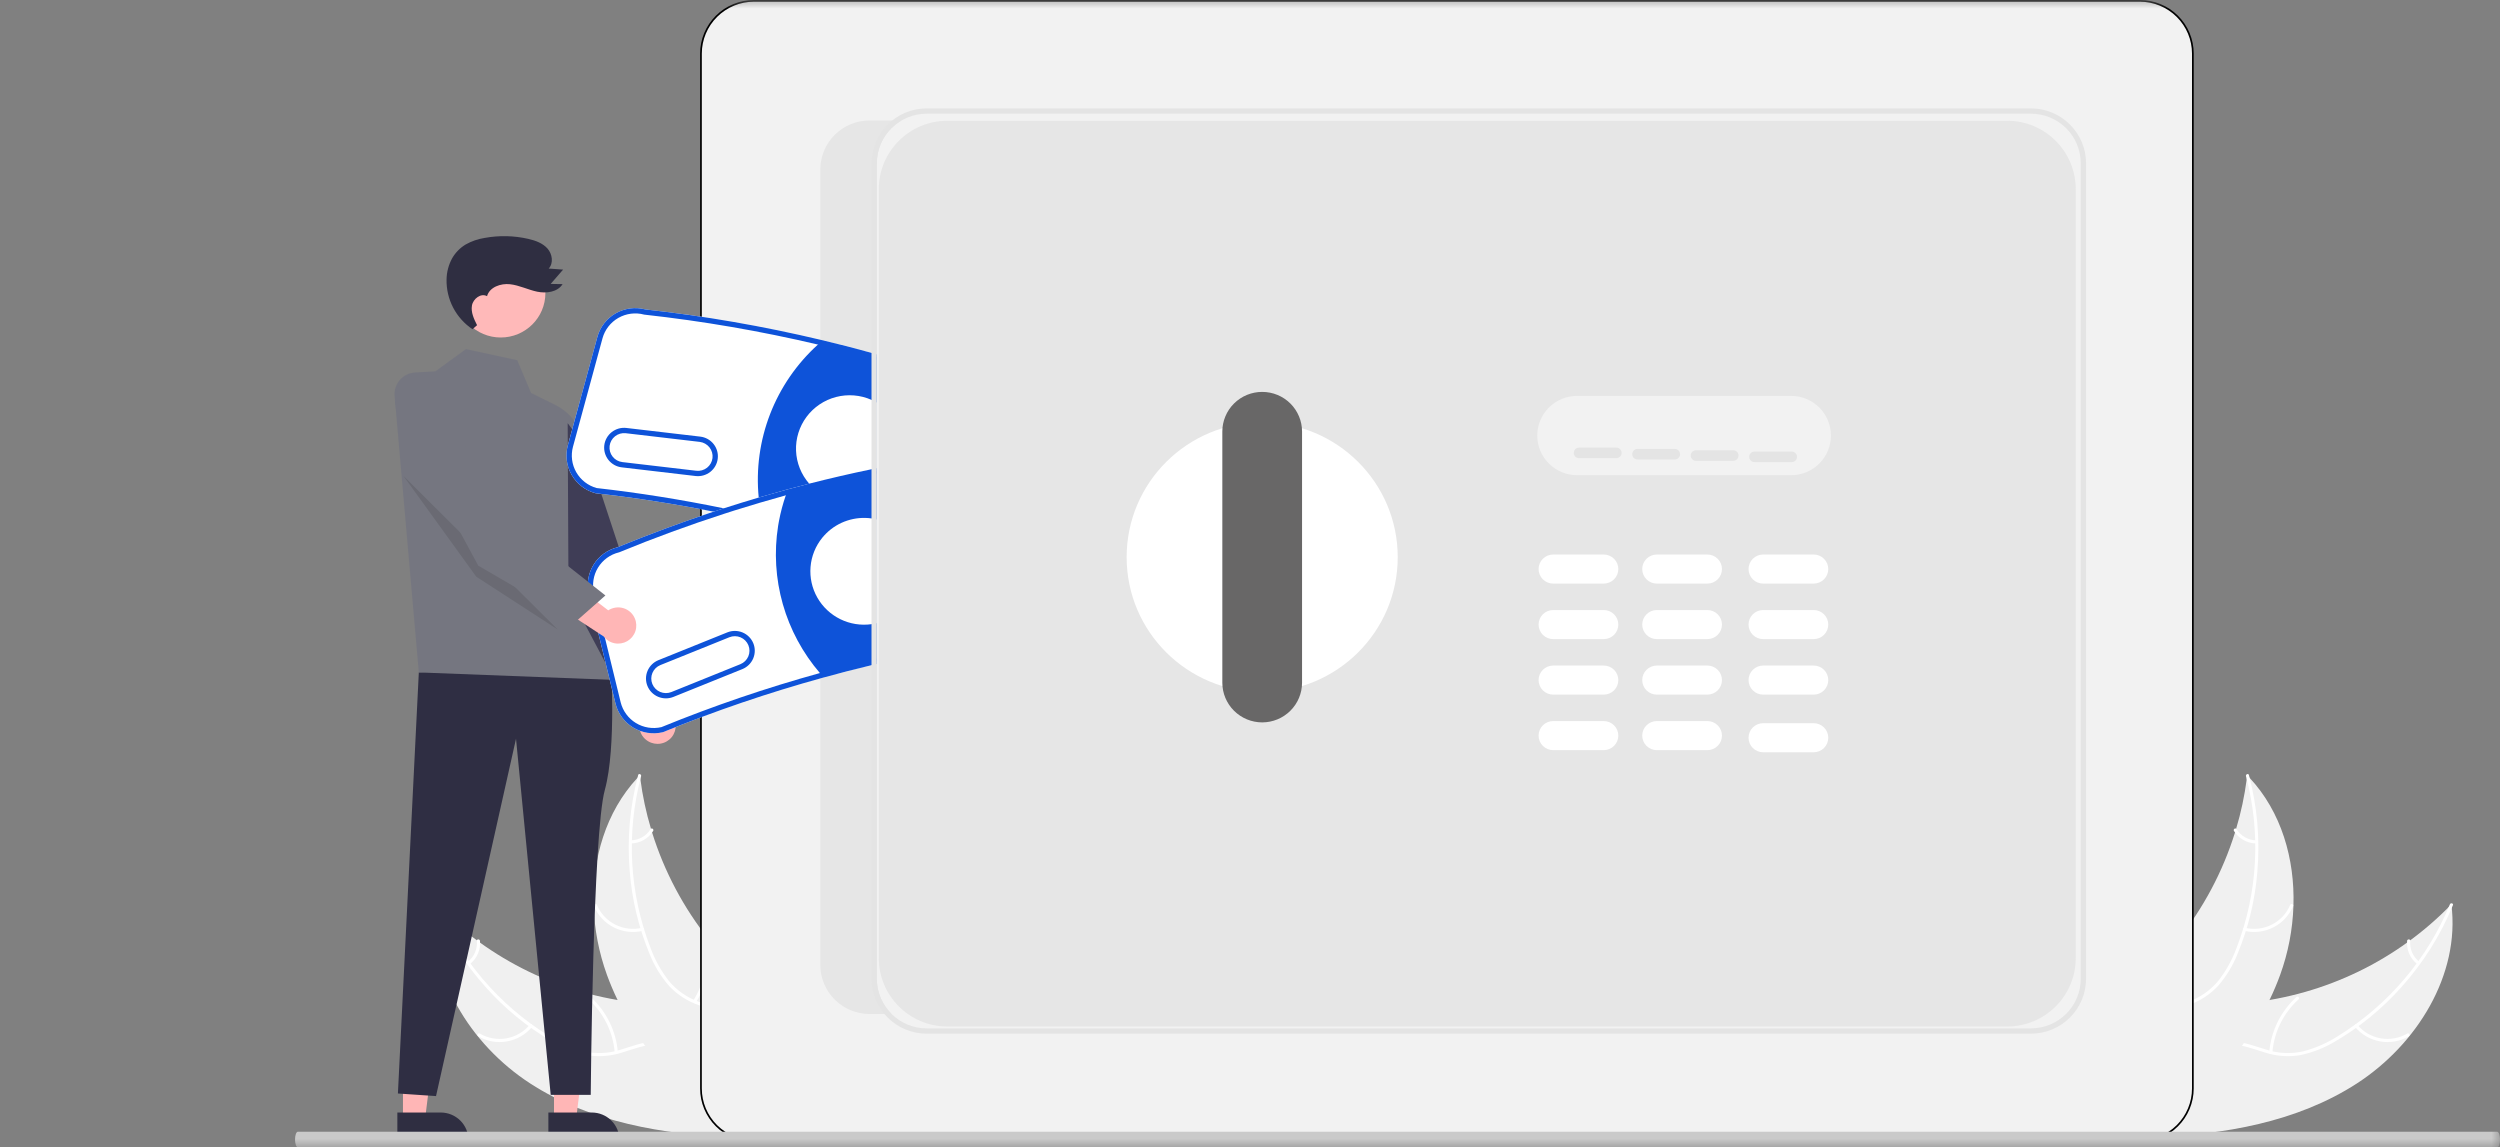<svg width="146" height="67" viewBox="0 0 146 67" fill="none" xmlns="http://www.w3.org/2000/svg">
<rect x="0" y="0" width="146" height="67" fill="#808080" stroke="none"/>
<g clip-path="url(#clip0_7385_3159)">
<mask id="mask0_7385_3159" style="mask-type:luminance" maskUnits="userSpaceOnUse" x="0" y="0" width="146" height="67">
<path d="M146 0H0V67H146V0Z" fill="white"/>
</mask>
<g mask="url(#mask0_7385_3159)">
<path d="M30.962 63.272C27.467 61.006 24.925 56.932 25.445 52.814C28.593 56.065 32.795 58.104 37.308 58.569C39.05 58.743 41.005 58.755 42.241 59.987C43.011 60.753 43.337 61.873 43.354 62.956C43.371 64.039 43.109 65.105 42.849 66.157L42.913 66.42C38.744 66.267 34.458 65.538 30.962 63.272Z" fill="#F0F0F0"/>
<path d="M25.533 52.813C26.84 55.993 29.122 58.682 32.054 60.498C32.678 60.901 33.362 61.202 34.08 61.393C34.786 61.556 35.523 61.528 36.215 61.311C36.863 61.123 37.505 60.855 38.188 60.826C38.538 60.817 38.887 60.881 39.21 61.015C39.533 61.148 39.825 61.349 40.065 61.602C40.68 62.219 41.035 63.018 41.356 63.812C41.711 64.693 42.067 65.615 42.791 66.267C42.879 66.346 42.751 66.477 42.663 66.398C41.403 65.263 41.264 63.44 40.273 62.123C39.811 61.508 39.159 61.028 38.363 61.008C37.667 60.99 37.005 61.265 36.35 61.462C35.678 61.683 34.963 61.737 34.266 61.619C33.54 61.466 32.845 61.191 32.212 60.806C30.773 59.961 29.475 58.897 28.368 57.652C27.097 56.238 26.078 54.618 25.355 52.862C25.311 52.753 25.488 52.705 25.533 52.813Z" fill="white"/>
<path d="M31.075 59.968C30.702 60.416 30.181 60.718 29.605 60.819C29.029 60.92 28.436 60.814 27.931 60.52C27.829 60.46 27.918 60.3 28.02 60.36C28.489 60.634 29.042 60.733 29.578 60.638C30.114 60.542 30.598 60.26 30.943 59.841C31.018 59.75 31.15 59.878 31.075 59.968Z" fill="white"/>
<path d="M35.898 61.45C35.797 60.265 35.251 59.161 34.369 58.359C34.282 58.28 34.41 58.149 34.497 58.228C35.414 59.065 35.98 60.214 36.082 61.447C36.092 61.565 35.908 61.567 35.898 61.45Z" fill="white"/>
<path d="M27.328 56.161C27.509 56.017 27.651 55.832 27.741 55.62C27.832 55.409 27.869 55.178 27.848 54.949C27.836 54.832 28.02 54.83 28.031 54.947C28.053 55.2 28.013 55.455 27.913 55.688C27.814 55.922 27.658 56.128 27.46 56.289C27.442 56.305 27.419 56.315 27.395 56.315C27.371 56.315 27.348 56.306 27.33 56.29C27.312 56.273 27.302 56.25 27.302 56.226C27.302 56.202 27.311 56.178 27.328 56.161Z" fill="white"/>
<path d="M37.37 45.278C37.379 45.351 37.388 45.424 37.398 45.498C37.525 46.48 37.732 47.45 38.017 48.399C38.038 48.472 38.06 48.547 38.083 48.62C38.794 50.898 39.923 53.025 41.415 54.894C42.009 55.636 42.659 56.333 43.359 56.978C44.327 57.868 45.447 58.757 46.044 59.88C46.108 59.996 46.165 60.117 46.213 60.24L43.231 66.322C43.217 66.332 43.205 66.344 43.191 66.354L43.083 66.603C43.044 66.572 43.005 66.539 42.967 66.508C42.944 66.491 42.923 66.472 42.9 66.454C42.886 66.442 42.871 66.429 42.857 66.419C42.852 66.415 42.847 66.411 42.844 66.407C42.83 66.397 42.818 66.386 42.805 66.377C42.585 66.194 42.367 66.01 42.149 65.824C42.149 65.824 42.147 65.824 42.147 65.822C40.489 64.401 38.937 62.83 37.674 61.075C37.636 61.022 37.596 60.968 37.56 60.913C36.995 60.118 36.496 59.279 36.068 58.404C35.836 57.924 35.628 57.433 35.445 56.932C34.976 55.637 34.714 54.276 34.669 52.9C34.581 50.157 35.376 47.416 37.227 45.428C37.274 45.377 37.321 45.328 37.37 45.278Z" fill="#F0F0F0"/>
<path d="M37.44 45.329C36.56 48.651 36.754 52.164 37.995 55.37C38.25 56.065 38.614 56.716 39.072 57.298C39.537 57.851 40.143 58.27 40.826 58.511C41.458 58.749 42.132 58.92 42.695 59.306C42.981 59.508 43.22 59.768 43.397 60.069C43.574 60.369 43.686 60.703 43.724 61.05C43.842 61.91 43.642 62.761 43.417 63.587C43.168 64.504 42.894 65.452 43.077 66.407C43.099 66.523 42.918 66.55 42.895 66.435C42.577 64.773 43.569 63.235 43.575 61.59C43.578 60.822 43.349 60.049 42.725 59.556C42.18 59.124 41.484 58.948 40.842 58.713C40.173 58.487 39.569 58.102 39.083 57.59C38.596 57.033 38.208 56.397 37.936 55.711C37.298 54.174 36.906 52.548 36.776 50.89C36.616 49 36.783 47.096 37.269 45.261C37.299 45.148 37.47 45.216 37.44 45.329Z" fill="white"/>
<path d="M37.535 54.361C36.965 54.496 36.367 54.424 35.846 54.16C35.325 53.896 34.916 53.456 34.691 52.919C34.645 52.81 34.813 52.735 34.858 52.844C35.067 53.345 35.449 53.754 35.934 53.999C36.42 54.244 36.978 54.309 37.507 54.181C37.622 54.153 37.649 54.334 37.535 54.361Z" fill="white"/>
<path d="M40.489 58.433C41.126 57.427 41.358 56.219 41.139 55.05C41.117 54.934 41.299 54.906 41.321 55.022C41.546 56.239 41.302 57.496 40.637 58.541C40.574 58.641 40.426 58.532 40.489 58.433Z" fill="white"/>
<path d="M36.847 49.078C37.078 49.071 37.304 49.008 37.505 48.894C37.705 48.779 37.874 48.617 37.995 48.421C38.058 48.321 38.206 48.43 38.144 48.529C38.008 48.745 37.822 48.924 37.601 49.051C37.38 49.178 37.13 49.249 36.875 49.258C36.851 49.261 36.827 49.255 36.808 49.241C36.788 49.227 36.775 49.205 36.77 49.182C36.767 49.158 36.773 49.133 36.787 49.114C36.802 49.094 36.823 49.081 36.847 49.078Z" fill="white"/>
<path d="M137.644 63.272C141.14 61.006 143.682 56.932 143.161 52.814C140.014 56.065 135.811 58.104 131.298 58.569C129.557 58.743 127.602 58.755 126.366 59.987C125.596 60.753 125.269 61.873 125.252 62.956C125.236 64.039 125.497 65.105 125.757 66.157L125.693 66.42C129.863 66.267 134.148 65.538 137.644 63.272Z" fill="#F0F0F0"/>
<path d="M143.074 52.813C141.766 55.993 139.485 58.682 136.553 60.498C135.929 60.901 135.245 61.202 134.526 61.393C133.82 61.556 133.083 61.528 132.392 61.311C131.743 61.123 131.102 60.855 130.418 60.826C130.068 60.817 129.72 60.881 129.397 61.015C129.073 61.148 128.782 61.349 128.542 61.602C127.927 62.219 127.571 63.018 127.251 63.812C126.895 64.693 126.54 65.615 125.815 66.267C125.727 66.346 125.856 66.477 125.944 66.398C127.204 65.263 127.343 63.44 128.334 62.123C128.796 61.508 129.447 61.028 130.244 61.008C130.94 60.99 131.602 61.265 132.257 61.462C132.928 61.683 133.644 61.737 134.341 61.619C135.067 61.466 135.761 61.191 136.395 60.806C137.834 59.961 139.131 58.897 140.238 57.652C141.51 56.238 142.529 54.618 143.251 52.862C143.296 52.753 143.118 52.705 143.074 52.813Z" fill="white"/>
<path d="M137.531 59.968C137.905 60.416 138.426 60.718 139.002 60.819C139.577 60.92 140.171 60.814 140.675 60.52C140.777 60.46 140.689 60.3 140.586 60.36C140.117 60.634 139.564 60.733 139.028 60.638C138.492 60.542 138.008 60.26 137.663 59.841C137.588 59.75 137.457 59.878 137.531 59.968Z" fill="white"/>
<path d="M132.708 61.45C132.809 60.265 133.355 59.161 134.238 58.359C134.325 58.28 134.197 58.149 134.109 58.228C133.193 59.065 132.627 60.214 132.524 61.447C132.515 61.565 132.699 61.567 132.708 61.45Z" fill="white"/>
<path d="M141.278 56.161C141.098 56.017 140.956 55.832 140.865 55.62C140.774 55.409 140.738 55.178 140.759 54.949C140.77 54.832 140.586 54.83 140.575 54.947C140.553 55.2 140.594 55.455 140.693 55.688C140.793 55.922 140.949 56.128 141.147 56.289C141.164 56.305 141.187 56.315 141.211 56.315C141.236 56.315 141.259 56.306 141.277 56.29C141.294 56.273 141.304 56.25 141.304 56.226C141.305 56.202 141.295 56.178 141.278 56.161Z" fill="white"/>
<path d="M131.237 45.278C131.228 45.351 131.219 45.424 131.209 45.498C131.082 46.48 130.875 47.45 130.59 48.399C130.569 48.472 130.547 48.547 130.524 48.62C129.813 50.898 128.683 53.025 127.192 54.894C126.598 55.636 125.948 56.333 125.247 56.978C124.28 57.868 123.16 58.757 122.562 59.88C122.498 59.996 122.442 60.117 122.393 60.24L125.376 66.322C125.39 66.332 125.402 66.344 125.416 66.354L125.524 66.603C125.562 66.572 125.601 66.539 125.64 66.508C125.662 66.491 125.684 66.472 125.706 66.454C125.721 66.442 125.736 66.429 125.75 66.419C125.755 66.415 125.759 66.411 125.763 66.407C125.777 66.397 125.789 66.386 125.801 66.377C126.021 66.194 126.24 66.01 126.458 65.824C126.458 65.824 126.459 65.824 126.46 65.822C128.117 64.401 129.669 62.83 130.933 61.075C130.971 61.022 131.01 60.968 131.047 60.913C131.612 60.118 132.111 59.279 132.538 58.404C132.771 57.924 132.979 57.433 133.162 56.932C133.631 55.637 133.893 54.276 133.937 52.9C134.025 50.157 133.23 47.416 131.38 45.428C131.333 45.377 131.286 45.328 131.237 45.278Z" fill="#F0F0F0"/>
<path d="M131.166 45.329C132.047 48.651 131.853 52.164 130.611 55.37C130.356 56.065 129.993 56.716 129.534 57.298C129.069 57.851 128.464 58.27 127.781 58.511C127.149 58.749 126.474 58.92 125.911 59.306C125.626 59.508 125.387 59.768 125.21 60.069C125.032 60.369 124.921 60.703 124.883 61.05C124.765 61.91 124.965 62.761 125.19 63.587C125.439 64.504 125.713 65.452 125.529 66.407C125.507 66.523 125.689 66.55 125.711 66.435C126.03 64.773 125.038 63.235 125.031 61.59C125.028 60.822 125.258 60.049 125.882 59.556C126.427 59.124 127.122 58.948 127.764 58.713C128.434 58.487 129.038 58.102 129.523 57.59C130.01 57.033 130.398 56.397 130.671 55.711C131.309 54.174 131.701 52.548 131.831 50.89C131.99 49 131.823 47.096 131.337 45.261C131.307 45.148 131.136 45.216 131.166 45.329Z" fill="white"/>
<path d="M131.072 54.361C131.641 54.496 132.239 54.424 132.76 54.16C133.281 53.896 133.691 53.456 133.916 52.919C133.961 52.81 133.793 52.735 133.748 52.844C133.539 53.345 133.158 53.754 132.672 53.999C132.187 54.244 131.629 54.309 131.1 54.181C130.985 54.153 130.958 54.334 131.072 54.361Z" fill="white"/>
<path d="M128.117 58.433C127.481 57.427 127.249 56.219 127.468 55.05C127.49 54.934 127.308 54.906 127.286 55.022C127.06 56.239 127.304 57.496 127.969 58.541C128.033 58.641 128.18 58.532 128.117 58.433Z" fill="white"/>
<path d="M131.759 49.078C131.528 49.071 131.302 49.008 131.102 48.894C130.902 48.779 130.733 48.617 130.611 48.421C130.549 48.321 130.401 48.43 130.463 48.529C130.598 48.745 130.785 48.924 131.006 49.051C131.227 49.178 131.476 49.249 131.731 49.258C131.755 49.261 131.78 49.255 131.799 49.241C131.818 49.227 131.832 49.205 131.836 49.182C131.84 49.158 131.834 49.133 131.819 49.114C131.805 49.094 131.783 49.081 131.759 49.078Z" fill="white"/>
<path d="M37.848 43.287C37.715 43.208 37.602 43.101 37.516 42.974C37.43 42.846 37.373 42.702 37.349 42.55C37.325 42.398 37.335 42.243 37.378 42.096C37.421 41.948 37.495 41.812 37.597 41.696L35.738 38.454L37.684 38.579L39.151 41.639C39.335 41.821 39.445 42.065 39.461 42.323C39.476 42.581 39.396 42.836 39.236 43.039C39.075 43.242 38.845 43.38 38.589 43.425C38.333 43.471 38.069 43.422 37.848 43.287Z" fill="#FFB6B6"/>
<path d="M23.533 65.389H24.82L25.433 60.45L23.533 60.45L23.533 65.389Z" fill="#FFB6B6"/>
<path d="M23.205 64.971L25.74 64.971C26.169 64.971 26.579 65.14 26.883 65.442C27.186 65.743 27.356 66.152 27.356 66.578V66.63L23.205 66.63L23.205 64.971Z" fill="#2F2E41"/>
<path d="M32.354 65.389H33.641L34.253 60.45L32.353 60.45L32.354 65.389Z" fill="#FFB6B6"/>
<path d="M32.025 64.971L34.56 64.971C34.989 64.971 35.4 65.14 35.703 65.442C36.006 65.743 36.176 66.152 36.176 66.578V66.63L32.025 66.63L32.025 64.971Z" fill="#2F2E41"/>
<path d="M35.664 38.594C35.664 38.594 36.018 43.61 35.321 46.136C34.623 48.662 34.499 63.939 34.499 63.939H32.161L30.135 43.144L25.464 64.012L23.238 63.86L24.459 39.269L35.664 38.594Z" fill="#2F2E43"/>
<path d="M25.425 21.685L27.212 20.388L30.206 21.036L31.017 22.952L32.413 23.641C32.873 23.868 33.27 24.202 33.571 24.614C33.871 25.027 34.067 25.507 34.141 26.011L36.136 39.718L24.459 39.269L23.045 23.127C23.03 22.958 23.05 22.788 23.102 22.627C23.154 22.466 23.239 22.317 23.35 22.189C23.461 22.061 23.597 21.957 23.75 21.882C23.902 21.807 24.069 21.763 24.239 21.753L25.425 21.685Z" fill="#757680"/>
<path d="M33.152 24.712L34.231 26.158L38.928 40.41L36.727 41.287L33.201 34.646L33.152 24.712Z" fill="#3F3D56"/>
<path d="M29.243 19.71C30.683 19.71 31.851 18.549 31.851 17.116C31.851 15.683 30.683 14.521 29.243 14.521C27.802 14.521 26.635 15.683 26.635 17.116C26.635 18.549 27.802 19.71 29.243 19.71Z" fill="#FFB9B9"/>
<path opacity="0.1" d="M23.557 27.79L27.813 33.678L32.571 36.764L23.557 27.79Z" fill="black"/>
<path d="M27.861 18.991C27.679 18.631 27.493 18.239 27.562 17.842C27.631 17.445 28.089 17.099 28.443 17.296C28.59 16.769 29.239 16.538 29.785 16.599C30.332 16.66 30.835 16.922 31.373 17.035C31.911 17.147 32.565 17.058 32.856 16.593L32.16 16.581L32.885 15.745L32.044 15.683C32.336 15.37 32.258 14.84 31.977 14.519C31.695 14.198 31.267 14.046 30.85 13.95C30.017 13.76 29.154 13.74 28.314 13.893C27.917 13.953 27.535 14.085 27.187 14.283C26.858 14.482 26.587 14.762 26.399 15.095C26.196 15.472 26.086 15.891 26.079 16.318C26.067 16.89 26.199 17.456 26.463 17.964C26.728 18.472 27.116 18.906 27.593 19.226" fill="#2F2E41"/>
<path d="M124.969 66.647H44.03C43.21 66.646 42.423 66.321 41.843 65.744C41.263 65.168 40.937 64.385 40.936 63.569V3.127C40.937 2.311 41.263 1.529 41.843 0.952C42.423 0.375 43.21 0.051 44.03 0.05H124.969C125.789 0.051 126.576 0.375 127.156 0.952C127.736 1.529 128.062 2.311 128.063 3.127V63.569C128.062 64.385 127.736 65.167 127.156 65.744C126.576 66.321 125.789 66.646 124.969 66.647Z" fill="#F2F2F2" stroke="black" stroke-width="0.1"/>
<path d="M51.207 57.163C51.207 57.545 51.283 57.924 51.431 58.277C51.579 58.629 51.796 58.949 52.07 59.218H50.788C50.409 59.218 50.035 59.144 49.685 59C49.336 58.856 49.018 58.645 48.751 58.379C48.483 58.113 48.271 57.797 48.126 57.449C47.982 57.102 47.907 56.729 47.907 56.353V9.899C47.907 9.523 47.982 9.15 48.126 8.803C48.271 8.455 48.483 8.139 48.751 7.873C49.018 7.607 49.336 7.396 49.685 7.252C50.035 7.108 50.409 7.034 50.788 7.034H52.653C52.213 7.288 51.848 7.653 51.594 8.092C51.34 8.531 51.207 9.028 51.207 9.535V57.163Z" fill="#E6E6E6"/>
<path d="M145.837 66.094H17.392C17.349 66.094 17.308 66.142 17.277 66.227C17.247 66.312 17.23 66.427 17.23 66.547C17.23 66.667 17.247 66.782 17.277 66.867C17.308 66.951 17.349 66.999 17.392 67H145.837C145.88 67 145.922 66.952 145.952 66.867C145.983 66.782 146 66.667 146 66.547C146 66.427 145.983 66.312 145.952 66.227C145.922 66.142 145.88 66.094 145.837 66.094Z" fill="#CACACA"/>
<path d="M50.896 20.608C49.916 20.335 48.931 20.082 47.943 19.849C44.564 19.046 41.138 18.452 37.685 18.07C37.1 17.917 36.477 18 35.953 18.3C35.429 18.602 35.046 19.096 34.887 19.677L33.162 26.007C33.004 26.591 33.085 27.213 33.387 27.737C33.69 28.261 34.189 28.645 34.775 28.803L34.798 28.808C37.08 29.066 39.383 29.424 41.674 29.881C41.879 29.921 42.082 29.963 42.287 30.006C43.021 30.157 43.753 30.319 44.483 30.491C44.803 30.565 45.121 30.642 45.441 30.721C46.301 30.934 47.161 31.161 48.022 31.402C48.98 31.67 49.938 31.957 50.896 32.262C51 32.292 51.104 32.325 51.207 32.359V20.696C51.104 20.665 51 20.636 50.896 20.608Z" fill="white"/>
<path d="M50.896 20.608C49.916 20.335 48.931 20.082 47.943 19.849C44.564 19.046 41.138 18.452 37.685 18.07C37.1 17.917 36.477 18 35.953 18.3C35.429 18.602 35.046 19.096 34.887 19.677L33.162 26.007C33.004 26.591 33.085 27.213 33.387 27.737C33.69 28.261 34.189 28.645 34.775 28.803L34.798 28.808C37.08 29.066 39.383 29.424 41.674 29.881C41.879 29.921 42.082 29.963 42.287 30.006C43.021 30.157 43.753 30.319 44.483 30.491C44.803 30.565 45.121 30.642 45.441 30.721C46.301 30.934 47.161 31.161 48.022 31.402C48.98 31.67 49.938 31.957 50.896 32.262C51 32.292 51.104 32.325 51.207 32.359V32.033C51.103 32.001 50.999 31.968 50.896 31.936C50.015 31.656 49.134 31.393 48.255 31.147C47.926 31.053 47.597 30.962 47.268 30.874C46.675 30.715 46.083 30.562 45.494 30.417C45.18 30.338 44.867 30.262 44.555 30.19C44.531 30.183 44.507 30.179 44.483 30.173C43.951 30.048 43.417 29.928 42.883 29.814C42.678 29.771 42.473 29.728 42.268 29.686C39.797 29.177 37.308 28.78 34.845 28.502C34.341 28.363 33.913 28.031 33.654 27.579C33.395 27.127 33.326 26.591 33.462 26.089L35.186 19.757C35.324 19.254 35.657 18.825 36.113 18.565C36.568 18.306 37.109 18.236 37.615 18.372L37.639 18.376C41.047 18.752 44.43 19.336 47.767 20.123C47.801 20.133 47.836 20.14 47.87 20.148C48.882 20.389 49.891 20.649 50.896 20.929C50.999 20.957 51.103 20.986 51.207 21.017V20.696C51.104 20.665 51 20.636 50.896 20.608Z" fill="#0E53D9"/>
<path d="M51.207 20.857V32.195C51.103 32.161 51 32.129 50.896 32.096C49.979 31.804 49.059 31.529 48.135 31.272C47.249 31.022 46.36 30.786 45.467 30.566C45.151 30.489 44.836 30.413 44.519 30.339C44.507 30.284 44.494 30.228 44.483 30.172C44.426 29.907 44.381 29.638 44.347 29.368C44.331 29.265 44.32 29.161 44.309 29.056C44.146 27.402 44.374 25.733 44.974 24.182C45.575 22.631 46.531 21.241 47.767 20.123C47.812 20.08 47.859 20.038 47.906 19.998C48.908 20.236 49.905 20.493 50.896 20.77C51 20.796 51.104 20.826 51.207 20.857Z" fill="#0E53D9"/>
<path d="M40.9 25.499L36.583 24.993C36.431 24.975 36.277 24.987 36.13 25.028C35.983 25.07 35.846 25.14 35.725 25.234C35.605 25.328 35.505 25.445 35.431 25.577C35.356 25.71 35.308 25.856 35.29 26.007C35.272 26.158 35.285 26.311 35.326 26.458C35.368 26.604 35.438 26.741 35.532 26.86C35.627 26.98 35.745 27.079 35.878 27.154C36.011 27.228 36.158 27.275 36.31 27.293L40.626 27.8C40.932 27.835 41.24 27.748 41.482 27.558C41.724 27.367 41.88 27.09 41.916 26.785C41.953 26.48 41.866 26.174 41.675 25.933C41.484 25.692 41.206 25.536 40.9 25.499ZM41.61 26.75C41.583 26.973 41.468 27.177 41.291 27.316C41.113 27.455 40.887 27.519 40.662 27.492L36.346 26.986C36.121 26.959 35.917 26.845 35.778 26.668C35.638 26.491 35.575 26.267 35.601 26.044C35.628 25.821 35.742 25.617 35.919 25.478C36.096 25.338 36.322 25.274 36.546 25.3L40.862 25.806C41.087 25.834 41.292 25.948 41.432 26.125C41.572 26.301 41.636 26.526 41.61 26.75Z" fill="#0E53D9"/>
<path d="M51.207 23.512V28.889C51.107 28.949 51.003 29.002 50.896 29.047C50.339 29.294 49.722 29.374 49.119 29.277C48.517 29.18 47.957 28.91 47.507 28.5C47.463 28.462 47.42 28.42 47.378 28.377C47.336 28.335 47.296 28.29 47.257 28.246C46.788 27.71 46.517 27.032 46.489 26.323C46.461 25.613 46.677 24.916 47.101 24.345C47.526 23.775 48.133 23.365 48.823 23.185C49.513 23.005 50.245 23.064 50.896 23.353C51.003 23.4 51.106 23.453 51.207 23.512Z" fill="white"/>
<path d="M50.896 27.404C49.675 27.657 48.462 27.938 47.257 28.245C46.807 28.36 46.358 28.478 45.911 28.601C45.377 28.747 44.843 28.899 44.309 29.056C43.628 29.257 42.948 29.467 42.268 29.686C42.071 29.751 41.873 29.816 41.674 29.881C39.785 30.507 37.909 31.202 36.063 31.96C35.476 32.106 34.97 32.477 34.657 32.992C34.343 33.507 34.247 34.124 34.389 34.71L35.945 41.083C36.089 41.67 36.462 42.176 36.98 42.491C37.499 42.805 38.122 42.902 38.712 42.76L38.734 42.752C41.769 41.514 44.875 40.456 48.036 39.584C48.98 39.323 49.933 39.077 50.896 38.846C51 38.821 51.103 38.797 51.207 38.773V27.341C51.103 27.359 51 27.381 50.896 27.404Z" fill="white"/>
<path d="M50.896 27.404C49.675 27.657 48.462 27.938 47.257 28.245C46.807 28.36 46.358 28.478 45.911 28.601C45.377 28.747 44.843 28.899 44.309 29.056C43.628 29.257 42.948 29.467 42.268 29.686C42.071 29.751 41.873 29.816 41.674 29.881C39.785 30.507 37.909 31.202 36.063 31.96C35.476 32.106 34.97 32.477 34.657 32.992C34.343 33.507 34.247 34.124 34.389 34.71L35.945 41.083C36.089 41.67 36.462 42.176 36.98 42.491C37.499 42.805 38.122 42.902 38.712 42.76L38.734 42.752C41.769 41.514 44.875 40.456 48.036 39.584C48.98 39.323 49.933 39.077 50.896 38.846C51 38.821 51.103 38.797 51.207 38.773V38.456C51.103 38.48 51 38.505 50.896 38.53C50.819 38.548 50.74 38.567 50.662 38.585C49.749 38.806 48.847 39.04 47.954 39.286C47.93 39.292 47.906 39.3 47.882 39.306C44.737 40.176 41.647 41.23 38.627 42.464C38.118 42.582 37.582 42.496 37.136 42.224C36.691 41.952 36.371 41.516 36.246 41.011L34.691 34.637C34.568 34.13 34.652 33.594 34.925 33.148C35.197 32.702 35.637 32.382 36.147 32.258L36.17 32.251C38.18 31.423 40.226 30.673 42.287 30.006C42.486 29.941 42.684 29.878 42.883 29.814C43.37 29.661 43.858 29.513 44.347 29.368C44.862 29.215 45.377 29.068 45.891 28.926C45.925 28.917 45.959 28.908 45.993 28.899C46.496 28.761 47.001 28.628 47.507 28.5C48.629 28.216 49.759 27.955 50.896 27.718C50.999 27.696 51.103 27.674 51.207 27.654V27.341C51.103 27.359 51 27.381 50.896 27.404Z" fill="#0E53D9"/>
<path d="M51.207 27.497V38.615C51.104 38.638 51 38.661 50.896 38.686C49.925 38.92 48.957 39.171 47.994 39.436C47.955 39.393 47.918 39.35 47.882 39.306C46.877 38.135 46.138 36.762 45.716 35.28C45.295 33.798 45.201 32.242 45.441 30.721C45.449 30.67 45.458 30.617 45.467 30.566C45.475 30.517 45.484 30.466 45.494 30.417C45.59 29.911 45.722 29.413 45.891 28.927C45.911 28.868 45.931 28.809 45.953 28.751C46.426 28.621 46.901 28.497 47.378 28.377C48.544 28.078 49.716 27.805 50.896 27.56C50.999 27.537 51.103 27.517 51.207 27.497Z" fill="#0E53D9"/>
<path d="M43.994 37.568C43.878 37.284 43.653 37.057 43.369 36.937C43.084 36.818 42.764 36.815 42.478 36.93L38.45 38.554C38.165 38.67 37.937 38.894 37.817 39.177C37.697 39.459 37.695 39.778 37.811 40.062C37.927 40.346 38.152 40.573 38.436 40.693C38.72 40.813 39.04 40.815 39.326 40.7L43.353 39.076C43.639 38.96 43.867 38.736 43.987 38.454C44.107 38.171 44.11 37.852 43.994 37.568ZM43.237 38.789L39.209 40.415C38.999 40.499 38.764 40.497 38.556 40.41C38.347 40.322 38.183 40.155 38.097 39.947C38.012 39.738 38.014 39.504 38.102 39.297C38.19 39.089 38.357 38.925 38.567 38.84L42.594 37.216C42.804 37.131 43.039 37.133 43.248 37.22C43.456 37.308 43.621 37.474 43.706 37.683C43.792 37.892 43.79 38.125 43.702 38.333C43.614 38.54 43.447 38.704 43.237 38.789Z" fill="#0E53D9"/>
<path d="M51.207 30.336V36.39C51.104 36.416 51.001 36.437 50.896 36.452C50.273 36.539 49.638 36.437 49.074 36.16C48.51 35.883 48.042 35.444 47.732 34.899C47.422 34.355 47.284 33.73 47.336 33.106C47.387 32.482 47.627 31.888 48.022 31.402C48.058 31.357 48.095 31.314 48.135 31.272C48.172 31.229 48.213 31.187 48.255 31.147C48.598 30.809 49.015 30.555 49.473 30.404C49.931 30.253 50.418 30.209 50.896 30.276C51.001 30.29 51.105 30.31 51.207 30.336Z" fill="white"/>
<path d="M37.071 36.108C37.011 35.967 36.919 35.841 36.804 35.739C36.689 35.636 36.553 35.56 36.405 35.516C36.257 35.472 36.101 35.46 35.949 35.483C35.796 35.505 35.65 35.56 35.521 35.644L32.545 33.37L32.405 35.305L35.252 37.168C35.409 37.374 35.636 37.516 35.891 37.566C36.146 37.617 36.411 37.572 36.635 37.442C36.859 37.311 37.027 37.103 37.108 36.857C37.188 36.612 37.175 36.345 37.071 36.108Z" fill="#FFB6B6"/>
<path d="M25.081 22.383L24.102 21.923C24.102 21.923 22.525 22.364 23.291 24.439L27.929 33.033L33.591 36.33L35.356 34.775L29.69 30.315L25.081 22.383Z" fill="#757680"/>
<path d="M117.224 7.053H55.321C53.112 7.053 51.321 8.844 51.321 11.053V55.947C51.321 58.157 53.112 59.947 55.321 59.947H117.224C119.433 59.947 121.224 58.157 121.224 55.947V11.053C121.224 8.844 119.433 7.053 117.224 7.053Z" fill="#E6E6E6"/>
<path d="M104.598 27.752H92.104C91.487 27.752 90.894 27.508 90.458 27.074C90.021 26.639 89.776 26.05 89.776 25.436C89.776 24.822 90.021 24.233 90.458 23.798C90.894 23.364 91.487 23.12 92.104 23.12H104.598C105.216 23.12 105.808 23.364 106.244 23.798C106.681 24.233 106.926 24.822 106.926 25.436C106.926 26.05 106.681 26.639 106.244 27.074C105.808 27.508 105.216 27.752 104.598 27.752Z" fill="#F2F2F2"/>
<path d="M93.656 34.082H90.707C90.481 34.082 90.264 33.993 90.103 33.833C89.944 33.674 89.853 33.458 89.853 33.233C89.853 33.008 89.944 32.792 90.103 32.633C90.264 32.473 90.481 32.384 90.707 32.384H93.656C93.882 32.384 94.1 32.473 94.26 32.633C94.42 32.792 94.51 33.008 94.51 33.233C94.51 33.458 94.42 33.674 94.26 33.833C94.1 33.993 93.882 34.082 93.656 34.082Z" fill="white"/>
<path d="M105.917 34.082H102.968C102.742 34.082 102.525 33.993 102.365 33.833C102.205 33.674 102.115 33.458 102.115 33.233C102.115 33.008 102.205 32.792 102.365 32.633C102.525 32.473 102.742 32.384 102.968 32.384H105.917C106.144 32.384 106.361 32.473 106.521 32.633C106.681 32.792 106.771 33.008 106.771 33.233C106.771 33.458 106.681 33.674 106.521 33.833C106.361 33.993 106.144 34.082 105.917 34.082Z" fill="white"/>
<path d="M99.709 34.082H96.76C96.534 34.082 96.317 33.993 96.156 33.833C95.996 33.674 95.906 33.458 95.906 33.233C95.906 33.008 95.996 32.792 96.156 32.633C96.317 32.473 96.534 32.384 96.76 32.384H99.709C99.936 32.384 100.153 32.473 100.313 32.633C100.473 32.792 100.563 33.008 100.563 33.233C100.563 33.458 100.473 33.674 100.313 33.833C100.153 33.993 99.936 34.082 99.709 34.082Z" fill="white"/>
<path d="M93.656 37.324H90.707C90.481 37.324 90.264 37.235 90.103 37.076C89.944 36.916 89.853 36.7 89.853 36.475C89.853 36.25 89.944 36.034 90.103 35.875C90.264 35.715 90.481 35.626 90.707 35.626H93.656C93.882 35.626 94.1 35.715 94.26 35.875C94.42 36.034 94.51 36.25 94.51 36.475C94.51 36.7 94.42 36.916 94.26 37.076C94.1 37.235 93.882 37.324 93.656 37.324Z" fill="white"/>
<path d="M105.917 37.324H102.968C102.742 37.324 102.525 37.235 102.365 37.076C102.205 36.916 102.115 36.7 102.115 36.475C102.115 36.25 102.205 36.034 102.365 35.875C102.525 35.715 102.742 35.626 102.968 35.626H105.917C106.144 35.626 106.361 35.715 106.521 35.875C106.681 36.034 106.771 36.25 106.771 36.475C106.771 36.7 106.681 36.916 106.521 37.076C106.361 37.235 106.144 37.324 105.917 37.324Z" fill="white"/>
<path d="M99.709 37.324H96.76C96.534 37.324 96.317 37.235 96.156 37.076C95.996 36.916 95.906 36.7 95.906 36.475C95.906 36.25 95.996 36.034 96.156 35.875C96.317 35.715 96.534 35.626 96.76 35.626H99.709C99.936 35.626 100.153 35.715 100.313 35.875C100.473 36.034 100.563 36.25 100.563 36.475C100.563 36.7 100.473 36.916 100.313 37.076C100.153 37.235 99.936 37.324 99.709 37.324Z" fill="white"/>
<path d="M93.656 40.566H90.707C90.481 40.566 90.264 40.477 90.103 40.318C89.944 40.158 89.853 39.943 89.853 39.717C89.853 39.492 89.944 39.276 90.103 39.117C90.264 38.958 90.481 38.868 90.707 38.868H93.656C93.882 38.868 94.1 38.958 94.26 39.117C94.42 39.276 94.51 39.492 94.51 39.717C94.51 39.943 94.42 40.158 94.26 40.318C94.1 40.477 93.882 40.566 93.656 40.566Z" fill="white"/>
<path d="M105.917 40.566H102.968C102.742 40.566 102.525 40.477 102.365 40.318C102.205 40.158 102.115 39.943 102.115 39.717C102.115 39.492 102.205 39.276 102.365 39.117C102.525 38.958 102.742 38.868 102.968 38.868H105.917C106.144 38.868 106.361 38.958 106.521 39.117C106.681 39.276 106.771 39.492 106.771 39.717C106.771 39.943 106.681 40.158 106.521 40.318C106.361 40.477 106.144 40.566 105.917 40.566Z" fill="white"/>
<path d="M105.917 43.933H102.968C102.742 43.933 102.525 43.843 102.365 43.684C102.205 43.525 102.115 43.309 102.115 43.084C102.115 42.858 102.205 42.642 102.365 42.483C102.525 42.324 102.742 42.234 102.968 42.234H105.917C106.144 42.234 106.361 42.324 106.521 42.483C106.681 42.642 106.771 42.858 106.771 43.084C106.771 43.309 106.681 43.525 106.521 43.684C106.361 43.843 106.144 43.933 105.917 43.933Z" fill="white"/>
<path d="M99.709 40.566H96.76C96.534 40.566 96.317 40.477 96.156 40.318C95.996 40.158 95.906 39.943 95.906 39.717C95.906 39.492 95.996 39.276 96.156 39.117C96.317 38.958 96.534 38.868 96.76 38.868H99.709C99.936 38.868 100.153 38.958 100.313 39.117C100.473 39.276 100.563 39.492 100.563 39.717C100.563 39.943 100.473 40.158 100.313 40.318C100.153 40.477 99.936 40.566 99.709 40.566Z" fill="white"/>
<path d="M93.656 43.809H90.707C90.481 43.809 90.264 43.719 90.103 43.56C89.944 43.401 89.853 43.185 89.853 42.959C89.853 42.734 89.944 42.518 90.103 42.359C90.264 42.2 90.481 42.11 90.707 42.11H93.656C93.882 42.11 94.1 42.2 94.26 42.359C94.42 42.518 94.51 42.734 94.51 42.959C94.51 43.185 94.42 43.401 94.26 43.56C94.1 43.719 93.882 43.809 93.656 43.809Z" fill="white"/>
<path d="M99.709 43.809H96.76C96.534 43.809 96.317 43.719 96.156 43.56C95.996 43.401 95.906 43.185 95.906 42.959C95.906 42.734 95.996 42.518 96.156 42.359C96.317 42.2 96.534 42.11 96.76 42.11H99.709C99.936 42.11 100.153 42.2 100.313 42.359C100.473 42.518 100.563 42.734 100.563 42.959C100.563 43.185 100.473 43.401 100.313 43.56C100.153 43.719 99.936 43.809 99.709 43.809Z" fill="white"/>
<path d="M73.712 40.412C78.084 40.412 81.627 36.887 81.627 32.538C81.627 28.189 78.084 24.664 73.712 24.664C69.34 24.664 65.796 28.189 65.796 32.538C65.796 36.887 69.34 40.412 73.712 40.412Z" fill="white"/>
<path d="M73.712 42.188C73.095 42.187 72.503 41.943 72.067 41.508C71.63 41.074 71.385 40.486 71.384 39.872V25.204C71.383 24.9 71.444 24.599 71.561 24.318C71.677 24.037 71.849 23.781 72.065 23.566C72.281 23.35 72.538 23.18 72.82 23.063C73.103 22.947 73.406 22.887 73.712 22.887C74.018 22.887 74.321 22.947 74.603 23.063C74.886 23.18 75.143 23.35 75.359 23.566C75.575 23.781 75.746 24.037 75.863 24.318C75.98 24.599 76.04 24.9 76.04 25.204V39.872C76.039 40.486 75.794 41.074 75.357 41.508C74.921 41.943 74.329 42.187 73.712 42.188Z" fill="#686767"/>
<path d="M94.391 26.757H92.218C92.136 26.757 92.057 26.725 91.999 26.667C91.941 26.609 91.908 26.53 91.908 26.448C91.908 26.366 91.941 26.288 91.999 26.23C92.057 26.172 92.136 26.14 92.218 26.14H94.391C94.474 26.14 94.552 26.172 94.611 26.23C94.669 26.288 94.702 26.366 94.702 26.448C94.702 26.53 94.669 26.609 94.611 26.667C94.552 26.725 94.474 26.757 94.391 26.757Z" fill="#E4E4E4"/>
<path d="M97.806 26.834H95.633C95.55 26.834 95.472 26.802 95.413 26.744C95.355 26.686 95.322 26.608 95.322 26.526C95.322 26.444 95.355 26.365 95.413 26.307C95.472 26.249 95.55 26.217 95.633 26.217H97.806C97.888 26.217 97.967 26.249 98.025 26.307C98.083 26.365 98.116 26.444 98.116 26.526C98.116 26.608 98.083 26.686 98.025 26.744C97.967 26.802 97.888 26.834 97.806 26.834Z" fill="#E4E4E4"/>
<path d="M101.22 26.912H99.047C98.965 26.912 98.886 26.88 98.828 26.822C98.77 26.764 98.737 26.685 98.737 26.603C98.737 26.521 98.77 26.443 98.828 26.385C98.886 26.327 98.965 26.294 99.047 26.294H101.22C101.303 26.294 101.382 26.327 101.44 26.385C101.498 26.443 101.531 26.521 101.531 26.603C101.531 26.685 101.498 26.764 101.44 26.822C101.382 26.88 101.303 26.912 101.22 26.912Z" fill="#E4E4E4"/>
<path d="M104.635 26.989H102.462C102.38 26.989 102.301 26.957 102.242 26.899C102.184 26.841 102.152 26.762 102.152 26.68C102.152 26.599 102.184 26.52 102.242 26.462C102.301 26.404 102.38 26.372 102.462 26.372H104.635C104.717 26.372 104.796 26.404 104.854 26.462C104.913 26.52 104.945 26.599 104.945 26.68C104.945 26.762 104.913 26.841 104.854 26.899C104.796 26.957 104.717 26.989 104.635 26.989Z" fill="#E4E4E4"/>
<path d="M50.896 19.804V35.214C51 35.18 51.104 35.147 51.207 35.116V19.944C51.103 19.896 51 19.85 50.896 19.804ZM50.896 19.804V35.214C51 35.18 51.104 35.147 51.207 35.116V19.944C51.103 19.896 51 19.85 50.896 19.804ZM50.896 19.804V35.214C51 35.18 51.104 35.147 51.207 35.116V19.944C51.103 19.896 51 19.85 50.896 19.804ZM50.896 20.929V38.686C51 38.661 51.104 38.638 51.207 38.615V21.017C51.103 20.986 50.999 20.957 50.896 20.929ZM50.896 20.929V38.686C51 38.661 51.104 38.638 51.207 38.615V21.017C51.103 20.986 50.999 20.957 50.896 20.929ZM50.896 20.929V38.686C51 38.661 51.104 38.638 51.207 38.615V21.017C51.103 20.986 50.999 20.957 50.896 20.929ZM50.896 20.929V38.686C51 38.661 51.104 38.638 51.207 38.615V21.017C51.103 20.986 50.999 20.957 50.896 20.929ZM50.896 20.929V38.846C51 38.822 51.103 38.797 51.207 38.774V21.017C51.103 20.986 50.999 20.957 50.896 20.929ZM118.606 6.33H54.118C53.264 6.331 52.446 6.67 51.842 7.27C51.238 7.871 50.898 8.686 50.896 9.535V57.163C50.898 58.013 51.238 58.827 51.842 59.428C52.446 60.028 53.264 60.366 54.118 60.367H118.606C119.46 60.366 120.278 60.028 120.882 59.428C121.486 58.827 121.825 58.013 121.826 57.163V9.535C121.826 8.686 121.486 7.871 120.882 7.27C120.279 6.669 119.46 6.331 118.606 6.33ZM121.516 57.163C121.515 57.931 121.208 58.667 120.663 59.209C120.117 59.752 119.377 60.057 118.606 60.058H54.118C53.347 60.058 52.607 59.752 52.061 59.21C51.515 58.667 51.208 57.931 51.207 57.163V9.535C51.208 8.767 51.515 8.031 52.061 7.488C52.607 6.946 53.347 6.64 54.118 6.639H118.606C119.378 6.64 120.117 6.945 120.663 7.488C121.209 8.031 121.515 8.767 121.516 9.535V57.163ZM50.896 20.929V38.53C51 38.505 51.103 38.48 51.207 38.456V21.017C51.103 20.986 50.999 20.957 50.896 20.929ZM50.896 20.929V38.686C51 38.661 51.104 38.638 51.207 38.615V21.017C51.103 20.986 50.999 20.957 50.896 20.929ZM50.896 20.929V38.686C51 38.661 51.104 38.638 51.207 38.615V21.017C51.103 20.986 50.999 20.957 50.896 20.929ZM50.896 20.929V38.686C51 38.661 51.104 38.638 51.207 38.615V21.017C51.103 20.986 50.999 20.957 50.896 20.929ZM50.896 19.804V35.214C51 35.18 51.104 35.147 51.207 35.116V19.944C51.103 19.896 51 19.85 50.896 19.804ZM50.896 19.804V35.214C51 35.18 51.104 35.147 51.207 35.116V19.944C51.103 19.896 51 19.85 50.896 19.804Z" fill="#E4E4E4"/>
</g>
</g>
<defs>
<clipPath id="clip0_7385_3159">
<rect width="146" height="67" fill="white"/>
</clipPath>
</defs>
</svg>
